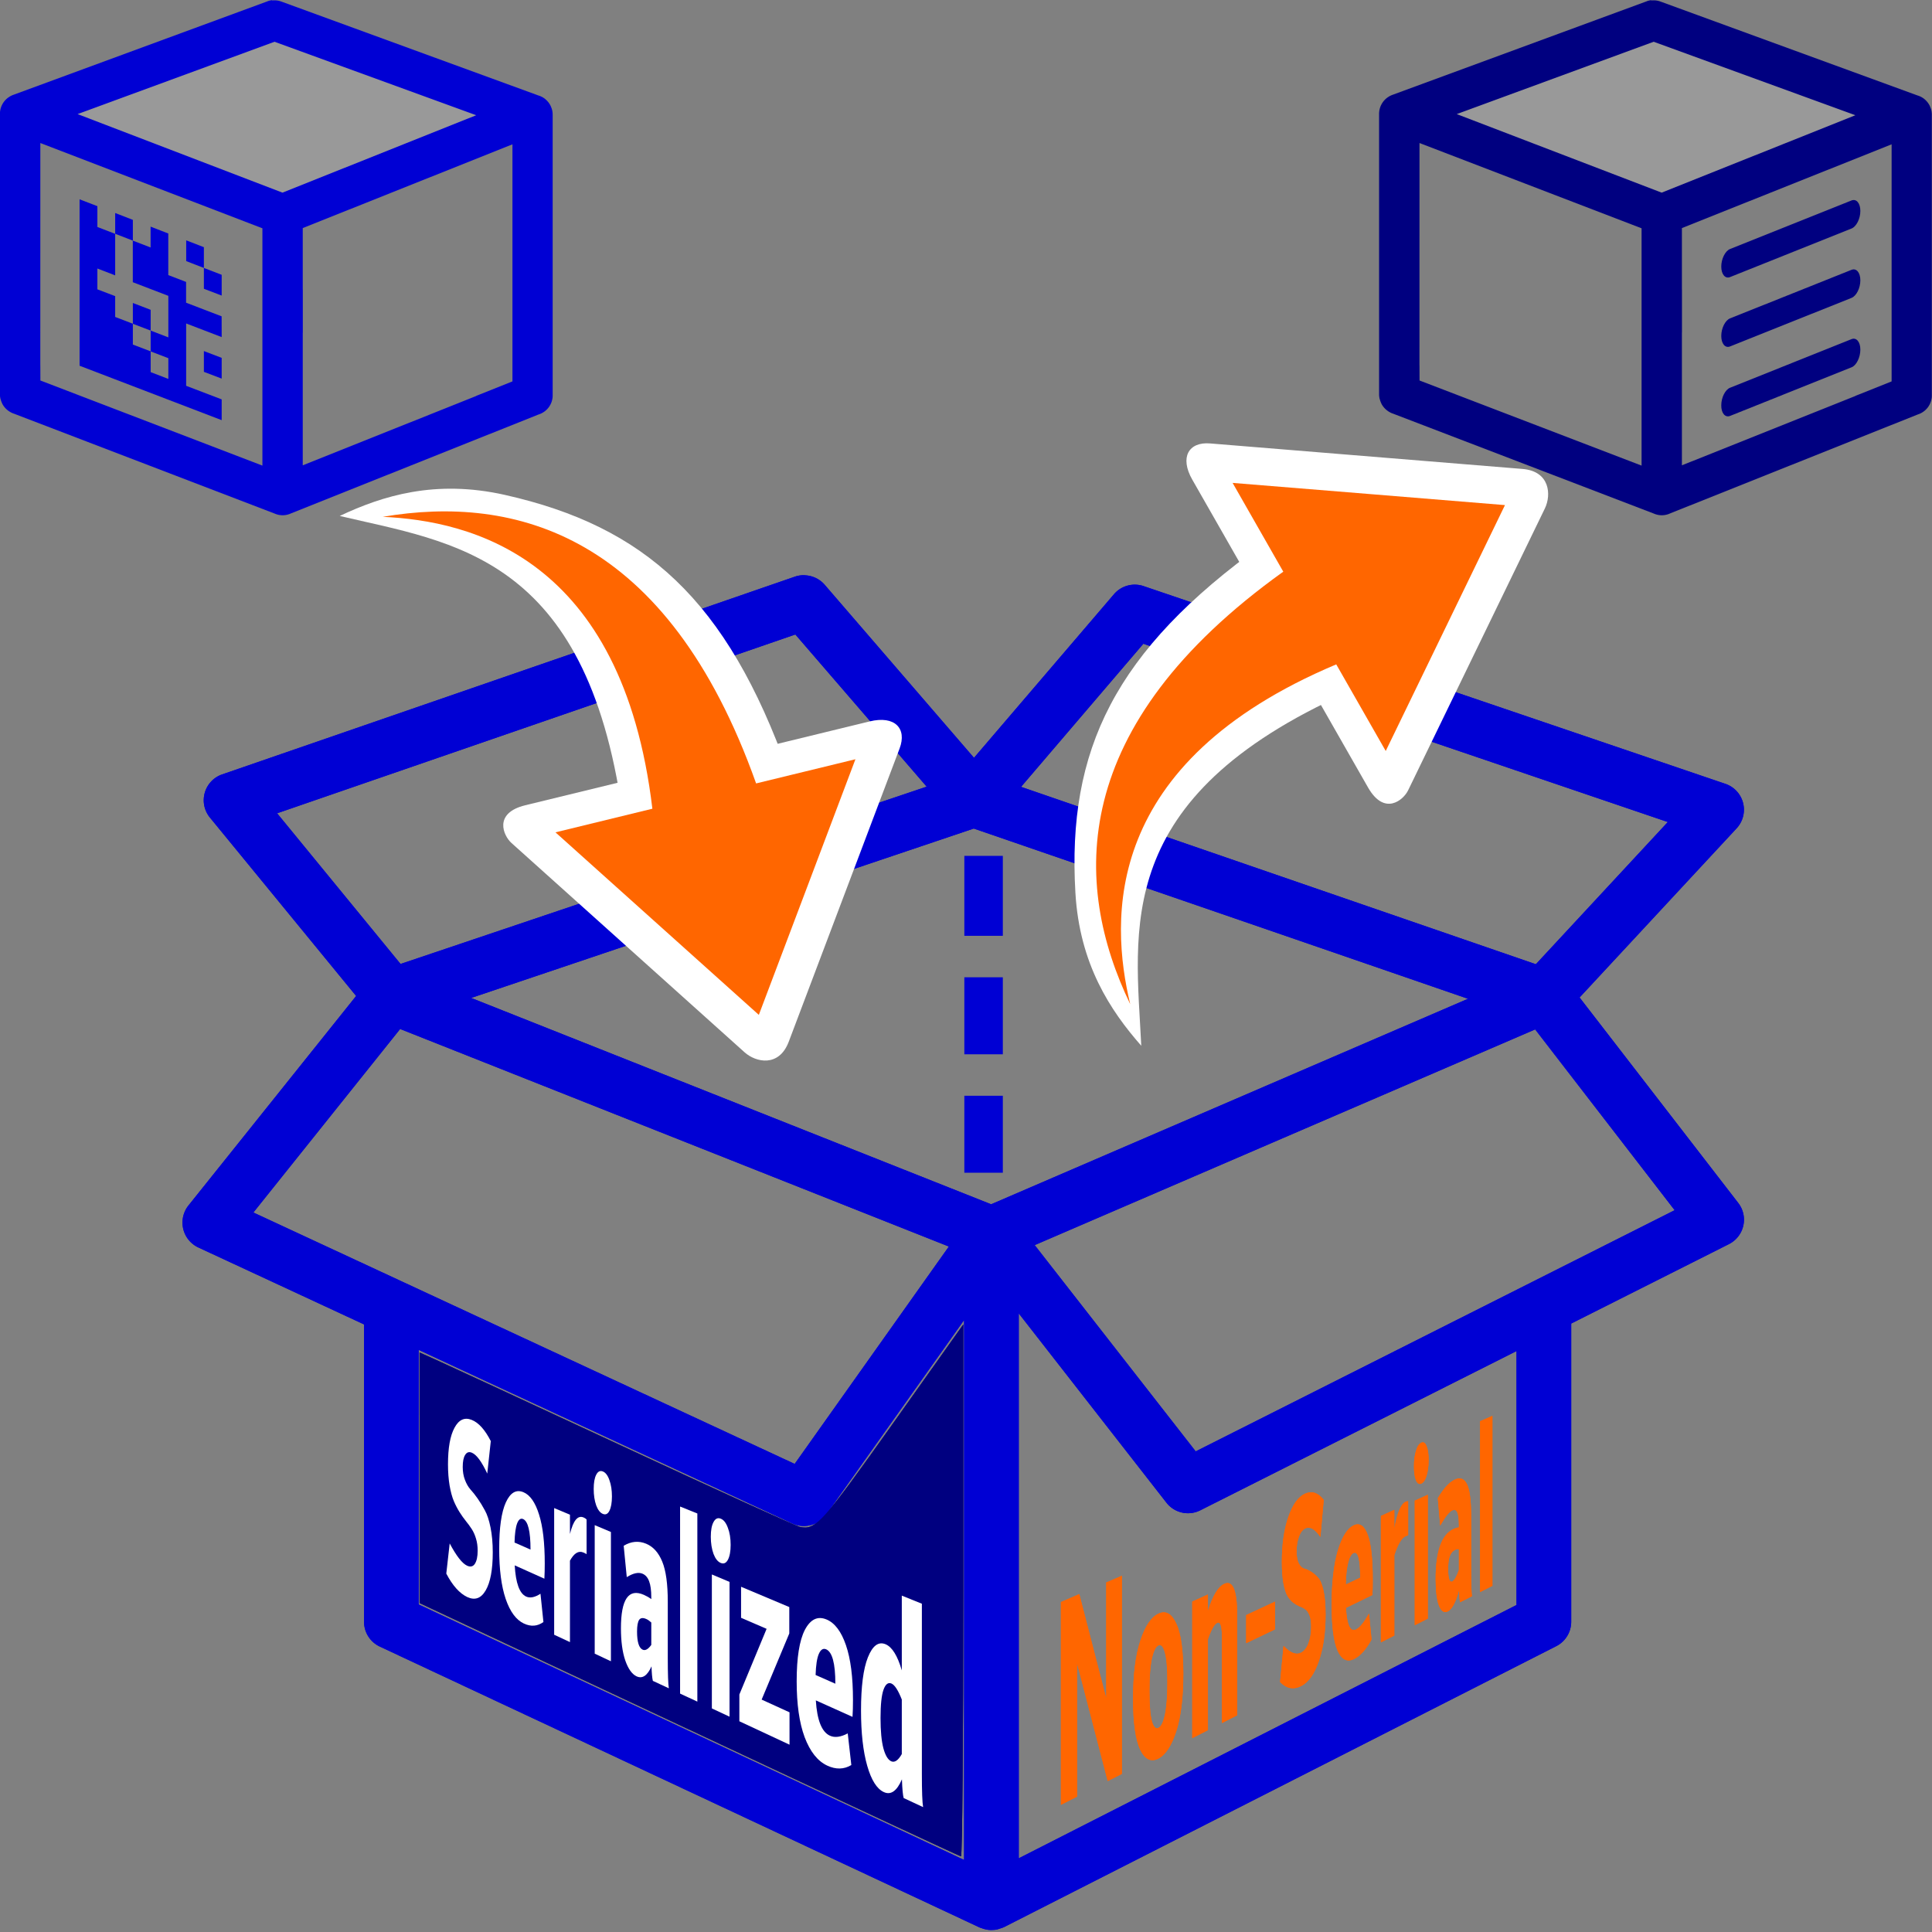<?xml version="1.0" encoding="UTF-8" standalone="no"?>
<svg
   sodipodi:docname="Icon_Aggregation_Operation_2.svg"
   inkscape:version="1.1 (c68e22c387, 2021-05-23)"
   id="svg8"
   version="1.1"
   viewBox="0 0 33.867 33.867"
   height="128"
   width="128"
   xmlns:inkscape="http://www.inkscape.org/namespaces/inkscape"
   xmlns:sodipodi="http://sodipodi.sourceforge.net/DTD/sodipodi-0.dtd"
   xmlns="http://www.w3.org/2000/svg"
   xmlns:svg="http://www.w3.org/2000/svg"
   xmlns:rdf="http://www.w3.org/1999/02/22-rdf-syntax-ns#"
   xmlns:cc="http://creativecommons.org/ns#"
   xmlns:dc="http://purl.org/dc/elements/1.1/">
  <rect x="0" y="0" width="33.867" height="33.867" fill="#808080" stroke="none"/>
  <defs
     id="defs2">
    <linearGradient
       id="linearGradient2783"
       inkscape:swatch="solid">
      <stop
         id="stop2781"
         offset="0"
         style="stop-color:#000000;stop-opacity:1;" />
    </linearGradient>
  </defs>
  <sodipodi:namedview
     inkscape:window-maximized="1"
     inkscape:window-y="492"
     inkscape:window-x="-11"
     inkscape:window-height="987"
     inkscape:window-width="1920"
     inkscape:guide-bbox="true"
     showguides="false"
     showgrid="false"
     inkscape:document-rotation="0"
     inkscape:current-layer="layer1"
     inkscape:document-units="mm"
     inkscape:cy="318.00648"
     inkscape:cx="-387.81278"
     inkscape:zoom="0.70910505"
     inkscape:pageshadow="2"
     inkscape:pageopacity="0.0"
     borderopacity="1.0"
     bordercolor="#666666"
     pagecolor="#ffffff"
     id="base"
     units="px"
     inkscape:pagecheckerboard="false">
    <sodipodi:guide
       position="0,33.867"
       orientation="0,128"
       id="guide874" />
    <sodipodi:guide
       position="33.867,33.867"
       orientation="128,0"
       id="guide876" />
    <sodipodi:guide
       position="33.867,0"
       orientation="0,-128"
       id="guide878" />
    <sodipodi:guide
       position="0,0"
       orientation="-128,0"
       id="guide880" />
    <sodipodi:guide
       position="5.649,28.223"
       orientation="0,-1"
       id="guide1105" />
    <sodipodi:guide
       position="5.649,28.223"
       orientation="1,0"
       id="guide1107" />
    <sodipodi:guide
       position="5.649,5.649"
       orientation="0,-1"
       id="guide1109" />
    <sodipodi:guide
       position="28.223,5.649"
       orientation="1,0"
       id="guide1111" />
    <sodipodi:guide
       id="guide1180"
       orientation="1,0"
       position="-17.025,-9.444" />
    <sodipodi:guide
       id="guide1182"
       orientation="1,0"
       position="-25.257,-9.912" />
    <sodipodi:guide
       id="guide1184"
       orientation="1,0"
       position="-9.448,-9.819" />
    <sodipodi:guide
       id="guide1186"
       orientation="1,0"
       position="-17.264,0.959" />
    <sodipodi:guide
       id="guide1188"
       orientation="1,0"
       position="-17.264,0.959" />
    <sodipodi:guide
       id="guide1190"
       orientation="1,0"
       position="-15.061,3.091" />
    <sodipodi:guide
       id="guide1192"
       orientation="1,0"
       position="-7.078,-3.44" />
    <sodipodi:guide
       id="guide1194"
       orientation="1,0"
       position="-27.455,0.939" />
    <sodipodi:guide
       id="guide1196"
       orientation="1,0"
       position="-19.598,3.465" />
    <sodipodi:guide
       id="guide1198"
       orientation="1,0"
       position="-27.674,-4.584" />
    <sodipodi:guide
       id="guide1200"
       orientation="0,-1"
       position="-7.203,-0.728" />
    <sodipodi:guide
       id="guide1202"
       orientation="0.421,0.907"
       position="-21.702,-7.48" />
    <sodipodi:guide
       id="guide1204"
       orientation="-0.424,-0.906"
       position="-17.025,-14.005" />
    <sodipodi:guide
       id="guide1206"
       orientation="0.453,-0.891"
       position="-9.448,-10.15" />
    <sodipodi:guide
       id="guide1208"
       orientation="0,-1"
       position="-25.257,-10.15" />
    <sodipodi:guide
       id="guide1225"
       orientation="-0.326,-0.945"
       position="-9.448,-1.563" />
    <sodipodi:guide
       id="guide1227"
       orientation="0,-1"
       position="-9.448,-1.563" />
    <sodipodi:guide
       id="guide1229"
       orientation="-0.319,0.948"
       position="-25.257,-1.563" />
    <sodipodi:guide
       id="guide1231"
       orientation="-0.396,0.918"
       position="-17.025,-4.829" />
    <sodipodi:guide
       id="guide1233"
       orientation="-0.369,-0.93"
       position="-17.025,-4.829" />
    <sodipodi:guide
       id="guide1237"
       orientation="-0.45,0.893"
       position="-14.329,-8.285" />
    <sodipodi:guide
       id="guide1239"
       orientation="1,0"
       position="-14.329,-8.285" />
    <sodipodi:guide
       id="guide1241"
       orientation="-0.781,0.625"
       position="-27.674,-4.584" />
    <sodipodi:guide
       id="guide1245"
       orientation="-0.788,-0.615"
       position="-14.329,-8.285" />
    <sodipodi:guide
       id="guide1247"
       orientation="-0.792,-0.611"
       position="-7.078,-4.633" />
    <sodipodi:guide
       id="guide1249"
       orientation="-0.322,-0.947"
       position="-7.078,0.992" />
    <sodipodi:guide
       id="guide1253"
       orientation="0.76,-0.65"
       position="-15.061,3.704" />
    <sodipodi:guide
       id="guide1255"
       orientation="0.757,0.653"
       position="-19.598,3.833" />
    <sodipodi:guide
       id="guide1257"
       orientation="0.326,-0.945"
       position="-19.598,3.833" />
    <sodipodi:guide
       id="guide1259"
       orientation="0.774,0.634"
       position="-27.455,1.12" />
    <sodipodi:guide
       id="guide2180"
       orientation="0,-1"
       position="16.09,24.699" />
    <sodipodi:guide
       position="47.602,3.444"
       orientation="1,0"
       id="guide343" />
    <sodipodi:guide
       position="51.883,2.307"
       orientation="1,0"
       id="guide1623" />
    <sodipodi:guide
       position="58.429,5.645"
       orientation="1,0"
       id="guide1625" />
    <sodipodi:guide
       position="58.403,8.955"
       orientation="0,-1"
       id="guide1627" />
    <sodipodi:guide
       position="51.883,2.307"
       orientation="0,-1"
       id="guide1629" />
    <sodipodi:guide
       position="51.876,5.926"
       orientation="0,-1"
       id="guide1631" />
    <sodipodi:guide
       position="46.684,-26.414"
       orientation="1,0"
       id="guide10916" />
    <sodipodi:guide
       position="55.596,-34.76"
       orientation="1,0"
       id="guide10918" />
    <sodipodi:guide
       position="46.684,-26.414"
       orientation="0.398,0.917"
       id="guide10920" />
    <sodipodi:guide
       position="55.596,-34.76"
       orientation="-0.426,-0.905"
       id="guide11098" />
    <sodipodi:guide
       position="111.472,80.086"
       orientation="-0.454,0.891"
       id="guide13908" />
    <sodipodi:guide
       position="101.22,79.821"
       orientation="1,0"
       id="guide14783" />
    <sodipodi:guide
       position="101.22,74.859"
       orientation="-0.422,-0.906"
       id="guide14785" />
    <sodipodi:guide
       position="130.744,113.742"
       orientation="0,-1"
       id="guide18377" />
    <sodipodi:guide
       position="133.846,115.083"
       orientation="0,-1"
       id="guide18379" />
    <sodipodi:guide
       position="133.846,112.249"
       orientation="0,-1"
       id="guide18381" />
    <sodipodi:guide
       position="130.324,112.133"
       orientation="1,0"
       id="guide18383" />
    <sodipodi:guide
       position="133.846,115.083"
       orientation="1,0"
       id="guide18385" />
    <sodipodi:guide
       position="137.358,113.588"
       orientation="1,0"
       id="guide18387" />
    <sodipodi:guide
       position="137.358,109.953"
       orientation="-0.425,0.905"
       id="guide18389" />
    <sodipodi:guide
       position="133.846,108.305"
       orientation="0.458,0.889"
       id="guide18770" />
    <sodipodi:guide
       position="133.846,112.249"
       orientation="-0.391,0.92"
       id="guide18888" />
    <sodipodi:guide
       position="133.846,112.249"
       orientation="-0.39,-0.921"
       id="guide19035" />
    <sodipodi:guide
       position="133.847,115.404"
       orientation="0,-1"
       id="guide19066" />
    <sodipodi:guide
       position="133.846,115.247"
       orientation="0.393,-0.92"
       id="guide19068" />
    <sodipodi:guide
       position="133.846,115.247"
       orientation="0.394,0.919"
       id="guide19215" />
    <sodipodi:guide
       position="133.11,110.265"
       orientation="1,0"
       id="guide19744" />
    <sodipodi:guide
       position="131.909,110.959"
       orientation="1,0"
       id="guide19746" />
    <sodipodi:guide
       position="132.672,111.46"
       orientation="-0.39,-0.921"
       id="guide19748" />
    <sodipodi:guide
       position="132.74,111.247"
       orientation="0.421,0.907"
       id="guide20847" />
    <sodipodi:guide
       position="132.163,111.371"
       orientation="1,0"
       id="guide21110" />
    <sodipodi:guide
       position="8.665,26.326"
       orientation="0,-1"
       id="guide23595" />
    <sodipodi:guide
       position="-19.598,101.873"
       orientation="0,-1"
       id="guide47249" />
    <sodipodi:guide
       position="-23.939,91.525"
       orientation="0,-1"
       id="guide47251" />
  </sodipodi:namedview>
  <g
     transform="translate(-17.176, -15.39)"
     id="layer1"
     inkscape:groupmode="layer"
     inkscape:label="Layer 1">
    <g
       id="path1278" />
    <g
       id="path1280" />
    <g
       id="path1282" />
    <g
       id="path1284" />
    <g
       id="g84797"
       transform="translate(-143.403,12.031)">
      <g
         id="g84629"
         transform="matrix(0.805,0,0,0.805,66.284,-40.511)">
        <path
           id="path84581"
           style="color:#000000;font-style:normal;font-variant:normal;font-weight:normal;font-stretch:normal;font-size:medium;line-height:normal;font-family:sans-serif;font-variant-ligatures:normal;font-variant-position:normal;font-variant-caps:normal;font-variant-numeric:normal;font-variant-alternates:normal;font-variant-east-asian:normal;font-feature-settings:normal;font-variation-settings:normal;text-indent:0;text-align:start;text-decoration:none;text-decoration-line:none;text-decoration-style:solid;text-decoration-color:#000000;letter-spacing:normal;word-spacing:normal;text-transform:none;writing-mode:lr-tb;direction:ltr;text-orientation:mixed;dominant-baseline:auto;baseline-shift:baseline;text-anchor:start;white-space:normal;shape-padding:0;shape-margin:0;inline-size:0;clip-rule:nonzero;display:inline;overflow:visible;visibility:visible;isolation:auto;mix-blend-mode:normal;color-interpolation:sRGB;color-interpolation-filters:linearRGB;solid-color:#000000;solid-opacity:1;vector-effect:none;fill:#0000d4;fill-opacity:1;fill-rule:nonzero;stroke:none;stroke-width:1.191;stroke-linecap:butt;stroke-linejoin:round;stroke-miterlimit:4;stroke-dasharray:none;stroke-dashoffset:0;stroke-opacity:1;color-rendering:auto;image-rendering:auto;shape-rendering:auto;text-rendering:auto;enable-background:accumulate;stop-color:#000000"
           d="m 134.664,67.023 a 0.595,0.595 0 0 0 -0.217,0.031 l -12.472,4.306 a 0.595,0.595 0 0 0 -0.267,0.94 l 3.184,3.885 -3.652,4.563 a 0.598,0.598 0 0 0 0.217,0.914 l 3.607,1.675 v 6.476 a 0.595,0.595 0 0 0 0.343,0.539 l 13.066,6.119 a 0.595,0.595 0 0 0 0.032,0.01 c 0.032,0.013 0.064,0.023 0.098,0.03 a 0.595,0.595 0 0 0 0.055,0.01 c 0.037,0.004 0.075,0.004 0.114,0.001 a 0.595,0.595 0 0 0 0.048,-0.004 c 0.034,-0.005 0.067,-0.017 0.1,-0.028 a 0.595,0.595 0 0 0 0.063,-0.022 c 0.004,-0.002 0.009,-0.003 0.013,-0.005 l 12.029,-6.12 c 0.2,-0.101 0.325,-0.306 0.326,-0.53 v -6.495 l 3.435,-1.73 a 0.595,0.595 0 0 0 0.202,-0.896 l -3.455,-4.474 3.421,-3.685 a 0.595,0.595 0 0 0 -0.245,-0.967 l -12.67,-4.306 a 0.595,0.595 0 0 0 -0.161,-0.031 0.595,0.595 0 0 0 -0.484,0.208 l -3.048,3.562 -3.252,-3.769 a 0.595,0.595 0 0 0 -0.428,-0.205 z m -0.208,1.29 2.86,3.314 -11.457,3.861 -2.688,-3.281 z m 7.578,0.202 11.421,3.882 -2.874,3.097 -11.21,-3.863 z m -3.693,4.024 6.988,2.406 3.775,1.301 -10.384,4.475 -11.324,-4.493 z m -12.491,4.365 11.949,4.737 -3.358,4.734 -11.787,-5.475 z m 24.716,0.009 3.038,3.937 -10.43,5.252 -3.506,-4.492 z m -11.245,6.184 3.215,4.121 a 0.595,0.595 0 0 0 0.738,0.167 l 6.886,-3.468 v 5.53 l -10.839,5.516 z M 138.13,83.243 v 11.755 l -11.876,-5.562 v -5.544 l 8.137,3.78 a 0.598,0.598 0 0 0 0.738,-0.198 z" />
        <path
           style="fill:#000080;stroke-width:0.181;stroke-linecap:square;stroke-dashoffset:3.118;paint-order:markers stroke fill"
           d="m 132.144,92.16 -5.87,-2.755 -5.3e-4,-2.728 -5.3e-4,-2.728 0.347,0.155 c 0.191,0.085 2.019,0.932 4.063,1.882 2.044,0.95 3.785,1.742 3.87,1.761 0.346,0.077 0.49,-0.084 2.041,-2.269 l 1.519,-2.14 v 5.795 c 0,3.187 -0.022,5.792 -0.05,5.788 -0.027,-0.004 -2.691,-1.246 -5.919,-2.762 z"
           id="path84583" />
        <g
           aria-label="Serialized"
           id="g84605"
           style="font-weight:bold;font-size:10px;line-height:1.25;font-family:'Sero Pro';-inkscape-font-specification:'Sero Pro Bold';fill:#ffffff;stroke-width:0.265"
           transform="translate(-78.567,-23.004)">
          <path
             d="m 205.422,111.767 0.074,-0.657 c 0.146,0.274 0.272,0.436 0.379,0.485 0.072,0.033 0.128,0.02 0.168,-0.039 0.041,-0.062 0.062,-0.158 0.062,-0.287 0,-0.098 -0.012,-0.186 -0.036,-0.263 -0.024,-0.081 -0.055,-0.151 -0.094,-0.21 -0.037,-0.058 -0.079,-0.115 -0.125,-0.171 -0.047,-0.058 -0.093,-0.124 -0.139,-0.196 -0.046,-0.073 -0.088,-0.154 -0.126,-0.243 -0.037,-0.089 -0.067,-0.201 -0.091,-0.336 -0.023,-0.138 -0.035,-0.292 -0.035,-0.462 0,-0.357 0.047,-0.622 0.141,-0.795 0.095,-0.178 0.22,-0.235 0.375,-0.173 0.151,0.06 0.289,0.214 0.416,0.462 l -0.077,0.708 c -0.121,-0.261 -0.233,-0.413 -0.337,-0.456 -0.061,-0.025 -0.109,-0.009 -0.145,0.05 -0.035,0.055 -0.052,0.142 -0.052,0.261 0,0.104 0.016,0.198 0.048,0.281 0.032,0.084 0.071,0.153 0.119,0.208 0.049,0.053 0.102,0.119 0.158,0.199 0.056,0.08 0.108,0.166 0.157,0.257 0.05,0.089 0.091,0.212 0.123,0.371 0.032,0.158 0.049,0.34 0.049,0.544 0,0.377 -0.052,0.653 -0.154,0.828 -0.101,0.174 -0.234,0.222 -0.401,0.145 -0.167,-0.079 -0.32,-0.249 -0.457,-0.511 z"
             id="path84585" />
          <path
             d="m 207.094,110.579 c -0.053,-0.022 -0.096,0.009 -0.129,0.094 -0.033,0.086 -0.052,0.225 -0.057,0.418 l 0.348,0.153 c 0,-0.397 -0.054,-0.618 -0.162,-0.665 z m 0.464,1.299 -0.646,-0.29 c 0.022,0.387 0.104,0.613 0.248,0.679 0.085,0.039 0.189,0.019 0.313,-0.061 l 0.064,0.616 c -0.131,0.094 -0.272,0.104 -0.425,0.033 -0.169,-0.079 -0.302,-0.259 -0.397,-0.537 -0.094,-0.277 -0.141,-0.639 -0.141,-1.088 0,-0.463 0.048,-0.8 0.145,-1.014 0.098,-0.213 0.226,-0.287 0.383,-0.221 0.144,0.06 0.258,0.222 0.34,0.487 0.083,0.261 0.124,0.616 0.124,1.066 0,0.125 -0.003,0.235 -0.008,0.33 z"
             id="path84587" />
          <path
             d="m 208.477,110.588 v 0.756 c -0.013,-0.01 -0.036,-0.022 -0.069,-0.036 -0.106,-0.045 -0.203,0.014 -0.293,0.178 v 1.773 l -0.344,-0.16 v -2.759 l 0.344,0.145 v 0.419 c 0.071,-0.293 0.17,-0.413 0.297,-0.359 0.026,0.011 0.048,0.025 0.065,0.043 z"
             id="path84589" />
          <path
             d="m 208.974,109.732 c 0.037,0.1 0.055,0.218 0.055,0.354 0,0.136 -0.018,0.241 -0.055,0.314 -0.035,0.07 -0.083,0.092 -0.143,0.067 -0.06,-0.025 -0.108,-0.087 -0.145,-0.186 -0.036,-0.103 -0.054,-0.222 -0.054,-0.357 0,-0.136 0.018,-0.238 0.054,-0.308 0.037,-0.073 0.085,-0.097 0.145,-0.073 0.06,0.024 0.108,0.087 0.143,0.189 z m -0.32,3.779 v -2.799 l 0.353,0.149 v 2.815 z"
             id="path84591" />
          <path
             d="m 209.696,111.77 c -0.089,-0.038 -0.204,-0.013 -0.344,0.074 l -0.067,-0.683 c 0.164,-0.098 0.327,-0.112 0.49,-0.044 0.153,0.064 0.269,0.193 0.349,0.388 0.081,0.196 0.121,0.487 0.121,0.874 v 1.222 c 0,0.353 0.008,0.575 0.023,0.664 l -0.348,-0.162 c -0.015,-0.063 -0.025,-0.169 -0.029,-0.316 -0.091,0.204 -0.2,0.276 -0.326,0.217 -0.1,-0.047 -0.183,-0.164 -0.247,-0.349 -0.062,-0.184 -0.093,-0.416 -0.093,-0.697 0,-0.632 0.166,-0.875 0.5,-0.728 0.057,0.025 0.111,0.056 0.161,0.093 v -0.034 c 0,-0.157 -0.016,-0.275 -0.048,-0.356 -0.03,-0.081 -0.077,-0.135 -0.142,-0.163 z m 0.002,1.654 c 0.057,0.026 0.12,-0.009 0.188,-0.104 v -0.488 c -0.038,-0.035 -0.073,-0.06 -0.107,-0.075 -0.074,-0.033 -0.126,-0.027 -0.158,0.018 -0.03,0.046 -0.045,0.131 -0.045,0.253 0,0.227 0.041,0.359 0.122,0.396 z"
             id="path84593" />
          <path
             d="m 210.513,114.38 v -4.073 l 0.376,0.151 v 4.097 z"
             id="path84595" />
          <path
             d="m 211.554,110.771 c 0.04,0.104 0.06,0.228 0.06,0.37 0,0.142 -0.02,0.25 -0.06,0.326 -0.039,0.072 -0.09,0.095 -0.156,0.068 -0.065,-0.027 -0.117,-0.093 -0.157,-0.197 -0.039,-0.108 -0.059,-0.233 -0.059,-0.374 0,-0.141 0.02,-0.247 0.059,-0.319 0.04,-0.075 0.092,-0.1 0.157,-0.074 0.066,0.026 0.117,0.093 0.156,0.2 z m -0.349,3.932 v -2.917 l 0.385,0.162 v 2.935 z"
             id="path84597" />
          <path
             d="M 211.804,114.983 V 114.4 l 0.593,-1.43 -0.556,-0.24 v -0.676 l 1.05,0.442 v 0.575 l -0.602,1.44 0.607,0.277 v 0.705 z"
             id="path84599" />
          <path
             d="m 213.694,113.416 c -0.065,-0.028 -0.118,0.005 -0.159,0.098 -0.041,0.093 -0.064,0.247 -0.071,0.461 l 0.43,0.19 c 0,-0.442 -0.067,-0.691 -0.2,-0.749 z m 0.574,1.471 -0.799,-0.359 c 0.027,0.431 0.129,0.688 0.307,0.769 0.105,0.048 0.234,0.031 0.388,-0.05 l 0.078,0.689 c -0.162,0.097 -0.337,0.1 -0.525,0.012 -0.21,-0.098 -0.373,-0.305 -0.492,-0.62 -0.116,-0.313 -0.173,-0.718 -0.173,-1.216 0,-0.514 0.059,-0.887 0.178,-1.119 0.122,-0.232 0.28,-0.308 0.474,-0.226 0.178,0.075 0.319,0.261 0.421,0.559 0.102,0.296 0.153,0.694 0.153,1.193 0,0.14 -0.003,0.263 -0.01,0.368 z"
             id="path84601" />
          <path
             d="m 215.382,116.655 c -0.018,-0.062 -0.031,-0.198 -0.038,-0.408 -0.111,0.257 -0.243,0.349 -0.396,0.277 -0.151,-0.07 -0.271,-0.261 -0.36,-0.572 -0.09,-0.314 -0.135,-0.716 -0.135,-1.205 0,-0.521 0.05,-0.906 0.15,-1.157 0.102,-0.254 0.23,-0.349 0.385,-0.284 0.142,0.06 0.26,0.249 0.353,0.569 v -1.628 l 0.437,0.176 v 3.705 c 0,0.384 0.009,0.626 0.027,0.724 z m -0.272,-0.801 c 0.075,0.034 0.152,-0.018 0.231,-0.157 v -1.188 c -0.079,-0.201 -0.154,-0.317 -0.225,-0.348 -0.073,-0.031 -0.131,0.015 -0.174,0.137 -0.042,0.119 -0.064,0.324 -0.064,0.614 0,0.283 0.021,0.502 0.062,0.658 0.042,0.156 0.099,0.251 0.17,0.284 z"
             id="path84603" />
        </g>
        <g
           aria-label="Non-Serial"
           id="g84627"
           style="font-weight:bold;font-size:10px;line-height:1.25;font-family:'Sero Pro';-inkscape-font-specification:'Sero Pro Bold';fill:#ff6600;stroke-width:0.265"
           transform="translate(-58.35,-0.201)">
          <path
             d="m 198.589,93.999 v -4.415 l 0.4,-0.173 0.587,2.273 v -2.526 l 0.34,-0.146 v 4.314 l -0.308,0.156 -0.668,-2.569 v 2.908 z"
             id="path84607" />
          <path
             d="m 201.254,91.142 c 0,0.515 -0.05,0.932 -0.152,1.253 -0.103,0.318 -0.234,0.518 -0.394,0.599 -0.159,0.081 -0.291,0.015 -0.394,-0.198 -0.102,-0.219 -0.154,-0.587 -0.154,-1.104 0,-0.525 0.053,-0.947 0.158,-1.266 0.105,-0.321 0.238,-0.518 0.399,-0.591 0.159,-0.072 0.287,0.003 0.387,0.224 0.1,0.215 0.15,0.576 0.15,1.083 z m -0.402,0.9 c 0.037,-0.163 0.055,-0.4 0.055,-0.71 0,-0.31 -0.018,-0.527 -0.055,-0.651 -0.034,-0.129 -0.081,-0.18 -0.139,-0.153 -0.059,0.027 -0.106,0.122 -0.143,0.285 -0.035,0.159 -0.053,0.394 -0.053,0.707 0,0.312 0.018,0.533 0.053,0.662 0.037,0.124 0.084,0.171 0.143,0.142 0.058,-0.029 0.105,-0.123 0.139,-0.282 z"
             id="path84609" />
          <path
             d="M 201.449,92.547 V 89.574 l 0.341,-0.155 v 0.359 c 0.104,-0.333 0.223,-0.53 0.358,-0.591 0.186,-0.084 0.279,0.145 0.279,0.687 v 2.176 l -0.333,0.169 v -1.901 c 0,-0.219 -0.034,-0.313 -0.101,-0.282 -0.062,0.029 -0.13,0.148 -0.203,0.356 v 1.982 z"
             id="path84611" />
          <path
             d="m 202.623,90.479 v -0.611 l 0.628,-0.294 v 0.604 z"
             id="path84613" />
          <path
             d="m 203.362,91.323 0.075,-0.785 c 0.146,0.153 0.272,0.203 0.378,0.15 0.07,-0.035 0.124,-0.102 0.163,-0.203 0.04,-0.105 0.06,-0.226 0.06,-0.363 0,-0.104 -0.011,-0.185 -0.035,-0.244 -0.023,-0.063 -0.053,-0.108 -0.091,-0.134 -0.036,-0.027 -0.077,-0.049 -0.123,-0.064 -0.045,-0.019 -0.091,-0.046 -0.137,-0.08 -0.046,-0.034 -0.088,-0.082 -0.126,-0.142 -0.037,-0.061 -0.067,-0.154 -0.091,-0.278 -0.023,-0.128 -0.035,-0.283 -0.035,-0.467 0,-0.386 0.047,-0.715 0.142,-0.985 0.095,-0.273 0.218,-0.442 0.37,-0.507 0.146,-0.063 0.279,-0.017 0.4,0.138 l -0.073,0.807 c -0.116,-0.17 -0.224,-0.233 -0.325,-0.188 -0.06,0.027 -0.107,0.087 -0.142,0.181 -0.034,0.09 -0.051,0.198 -0.051,0.325 0,0.112 0.016,0.198 0.047,0.258 0.031,0.06 0.07,0.098 0.117,0.114 0.048,0.011 0.099,0.034 0.153,0.068 0.054,0.034 0.105,0.077 0.151,0.13 0.047,0.048 0.086,0.14 0.117,0.277 0.031,0.137 0.046,0.311 0.046,0.525 0,0.394 -0.049,0.731 -0.146,1.012 -0.096,0.281 -0.225,0.464 -0.387,0.546 -0.166,0.084 -0.318,0.055 -0.457,-0.088 z"
             id="path84615" />
          <path
             d="m 204.96,88.516 c -0.047,0.022 -0.086,0.091 -0.116,0.207 -0.03,0.116 -0.047,0.276 -0.052,0.479 l 0.314,-0.149 c 0,-0.403 -0.049,-0.582 -0.146,-0.537 z m 0.412,0.914 -0.576,0.28 c 0.02,0.377 0.095,0.533 0.224,0.469 0.076,-0.038 0.169,-0.152 0.278,-0.344 l 0.055,0.563 c -0.114,0.213 -0.239,0.355 -0.376,0.424 -0.153,0.078 -0.274,0.019 -0.363,-0.178 -0.087,-0.198 -0.13,-0.531 -0.13,-0.998 0,-0.481 0.045,-0.875 0.134,-1.18 0.091,-0.305 0.208,-0.489 0.35,-0.554 0.129,-0.059 0.23,0.012 0.303,0.21 0.072,0.194 0.108,0.517 0.108,0.968 0,0.126 -0.002,0.239 -0.007,0.339 z"
             id="path84617" />
          <path
             d="m 206.15,87.393 v 0.736 c -0.01,0.002 -0.029,0.009 -0.057,0.021 -0.087,0.041 -0.168,0.179 -0.244,0.414 v 1.749 l -0.292,0.148 v -2.752 l 0.292,-0.133 v 0.413 c 0.06,-0.346 0.143,-0.542 0.248,-0.59 0.021,-0.01 0.039,-0.012 0.053,-0.008 z"
             id="path84619" />
          <path
             d="m 206.552,86.191 c 0.029,0.068 0.044,0.168 0.044,0.298 0,0.13 -0.015,0.244 -0.044,0.342 -0.028,0.094 -0.066,0.151 -0.115,0.173 -0.048,0.022 -0.087,-0.002 -0.116,-0.07 -0.03,-0.072 -0.044,-0.173 -0.044,-0.305 0,-0.131 0.014,-0.244 0.044,-0.338 0.029,-0.098 0.068,-0.157 0.116,-0.178 0.049,-0.021 0.087,0.005 0.115,0.078 z m -0.258,3.897 V 87.376 l 0.284,-0.129 v 2.697 z"
             id="path84621" />
          <path
             d="m 207.112,87.586 c -0.067,0.031 -0.155,0.142 -0.264,0.333 l -0.052,-0.597 c 0.127,-0.216 0.253,-0.351 0.376,-0.407 0.115,-0.052 0.202,-0.017 0.261,0.106 0.059,0.121 0.089,0.36 0.089,0.717 v 1.126 c 0,0.325 0.006,0.523 0.017,0.593 l -0.258,0.131 c -0.011,-0.046 -0.018,-0.137 -0.022,-0.27 -0.068,0.264 -0.15,0.421 -0.247,0.47 -0.077,0.039 -0.14,-0.002 -0.19,-0.124 -0.048,-0.123 -0.073,-0.318 -0.073,-0.585 0,-0.601 0.129,-0.962 0.385,-1.084 0.044,-0.021 0.084,-0.033 0.122,-0.037 v -0.031 c 0,-0.146 -0.012,-0.245 -0.036,-0.296 -0.023,-0.052 -0.059,-0.067 -0.108,-0.044 z m 0.002,1.548 c 0.043,-0.022 0.091,-0.104 0.142,-0.248 v -0.454 c -0.029,-0.004 -0.055,6e-4 -0.08,0.013 -0.056,0.027 -0.096,0.074 -0.121,0.142 -0.022,0.067 -0.034,0.158 -0.034,0.274 0,0.213 0.031,0.304 0.093,0.274 z"
             id="path84623" />
          <path
             d="m 207.717,89.366 v -3.72 l 0.268,-0.116 v 3.7 z"
             id="path84625" />
        </g>
      </g>
      <g
         id="g84679"
         transform="matrix(0.805,0,0,0.805,66.284,-40.511)">
        <path
           id="path84631"
           style="color:#000000;font-style:normal;font-variant:normal;font-weight:normal;font-stretch:normal;font-size:medium;line-height:normal;font-family:sans-serif;font-variant-ligatures:normal;font-variant-position:normal;font-variant-caps:normal;font-variant-numeric:normal;font-variant-alternates:normal;font-variant-east-asian:normal;font-feature-settings:normal;font-variation-settings:normal;text-indent:0;text-align:start;text-decoration:none;text-decoration-line:none;text-decoration-style:solid;text-decoration-color:#000000;letter-spacing:normal;word-spacing:normal;text-transform:none;writing-mode:lr-tb;direction:ltr;text-orientation:mixed;dominant-baseline:auto;baseline-shift:baseline;text-anchor:start;white-space:normal;shape-padding:0;shape-margin:0;inline-size:0;clip-rule:nonzero;display:inline;overflow:visible;visibility:visible;isolation:auto;mix-blend-mode:normal;color-interpolation:sRGB;color-interpolation-filters:linearRGB;solid-color:#000000;solid-opacity:1;vector-effect:none;fill:#0000d4;fill-opacity:1;fill-rule:nonzero;stroke:none;stroke-width:1.191;stroke-linecap:butt;stroke-linejoin:round;stroke-miterlimit:4;stroke-dasharray:none;stroke-dashoffset:0;stroke-opacity:1;color-rendering:auto;image-rendering:auto;shape-rendering:auto;text-rendering:auto;enable-background:accumulate;stop-color:#000000"
           d="m 134.664,67.023 a 0.595,0.595 0 0 0 -0.217,0.031 l -12.472,4.306 a 0.595,0.595 0 0 0 -0.267,0.94 l 3.184,3.885 -3.652,4.563 a 0.598,0.598 0 0 0 0.217,0.914 l 3.607,1.675 v 6.476 a 0.595,0.595 0 0 0 0.343,0.539 l 13.066,6.119 a 0.595,0.595 0 0 0 0.032,0.01 c 0.032,0.013 0.064,0.023 0.098,0.03 a 0.595,0.595 0 0 0 0.055,0.01 c 0.037,0.004 0.075,0.004 0.114,0.001 a 0.595,0.595 0 0 0 0.048,-0.004 c 0.034,-0.005 0.067,-0.017 0.1,-0.028 a 0.595,0.595 0 0 0 0.063,-0.022 c 0.004,-0.002 0.009,-0.003 0.013,-0.005 l 12.029,-6.12 c 0.2,-0.101 0.325,-0.306 0.326,-0.53 v -6.495 l 3.435,-1.73 a 0.595,0.595 0 0 0 0.202,-0.896 l -3.455,-4.474 3.421,-3.685 a 0.595,0.595 0 0 0 -0.245,-0.967 l -12.67,-4.306 a 0.595,0.595 0 0 0 -0.161,-0.031 0.595,0.595 0 0 0 -0.484,0.208 l -3.048,3.562 -3.252,-3.769 a 0.595,0.595 0 0 0 -0.428,-0.205 z m -0.208,1.29 2.86,3.314 -11.457,3.861 -2.688,-3.281 z m 7.578,0.202 11.421,3.882 -2.874,3.097 -11.21,-3.863 z m -3.693,4.024 6.988,2.406 3.775,1.301 -10.384,4.475 -11.324,-4.493 z m -12.491,4.365 11.949,4.737 -3.358,4.734 -11.787,-5.475 z m 24.716,0.009 3.038,3.937 -10.43,5.252 -3.506,-4.492 z m -11.245,6.184 3.215,4.121 a 0.595,0.595 0 0 0 0.738,0.167 l 6.886,-3.468 v 5.53 l -10.839,5.516 z M 138.13,83.243 v 11.755 l -11.876,-5.562 v -5.544 l 8.137,3.78 a 0.598,0.598 0 0 0 0.738,-0.198 z" />
        <path
           style="fill:#000080;stroke-width:0.181;stroke-linecap:square;stroke-dashoffset:3.118;paint-order:markers stroke fill"
           d="m 132.144,92.16 -5.87,-2.755 -5.3e-4,-2.728 -5.3e-4,-2.728 0.347,0.155 c 0.191,0.085 2.019,0.932 4.063,1.882 2.044,0.95 3.785,1.742 3.87,1.761 0.346,0.077 0.49,-0.084 2.041,-2.269 l 1.519,-2.14 v 5.795 c 0,3.187 -0.022,5.792 -0.05,5.788 -0.027,-0.004 -2.691,-1.246 -5.919,-2.762 z"
           id="path84633" />
        <g
           aria-label="Serialized"
           id="g84655"
           style="font-weight:bold;font-size:10px;line-height:1.25;font-family:'Sero Pro';-inkscape-font-specification:'Sero Pro Bold';fill:#ffffff;stroke-width:0.265"
           transform="translate(-78.567,-23.004)">
          <path
             d="m 205.422,111.767 0.074,-0.657 c 0.146,0.274 0.272,0.436 0.379,0.485 0.072,0.033 0.128,0.02 0.168,-0.039 0.041,-0.062 0.062,-0.158 0.062,-0.287 0,-0.098 -0.012,-0.186 -0.036,-0.263 -0.024,-0.081 -0.055,-0.151 -0.094,-0.21 -0.037,-0.058 -0.079,-0.115 -0.125,-0.171 -0.047,-0.058 -0.093,-0.124 -0.139,-0.196 -0.046,-0.073 -0.088,-0.154 -0.126,-0.243 -0.037,-0.089 -0.067,-0.201 -0.091,-0.336 -0.023,-0.138 -0.035,-0.292 -0.035,-0.462 0,-0.357 0.047,-0.622 0.141,-0.795 0.095,-0.178 0.22,-0.235 0.375,-0.173 0.151,0.06 0.289,0.214 0.416,0.462 l -0.077,0.708 c -0.121,-0.261 -0.233,-0.413 -0.337,-0.456 -0.061,-0.025 -0.109,-0.009 -0.145,0.05 -0.035,0.055 -0.052,0.142 -0.052,0.261 0,0.104 0.016,0.198 0.048,0.281 0.032,0.084 0.071,0.153 0.119,0.208 0.049,0.053 0.102,0.119 0.158,0.199 0.056,0.08 0.108,0.166 0.157,0.257 0.05,0.089 0.091,0.212 0.123,0.371 0.032,0.158 0.049,0.34 0.049,0.544 0,0.377 -0.052,0.653 -0.154,0.828 -0.101,0.174 -0.234,0.222 -0.401,0.145 -0.167,-0.079 -0.32,-0.249 -0.457,-0.511 z"
             id="path84635" />
          <path
             d="m 207.094,110.579 c -0.053,-0.022 -0.096,0.009 -0.129,0.094 -0.033,0.086 -0.052,0.225 -0.057,0.418 l 0.348,0.153 c 0,-0.397 -0.054,-0.618 -0.162,-0.665 z m 0.464,1.299 -0.646,-0.29 c 0.022,0.387 0.104,0.613 0.248,0.679 0.085,0.039 0.189,0.019 0.313,-0.061 l 0.064,0.616 c -0.131,0.094 -0.272,0.104 -0.425,0.033 -0.169,-0.079 -0.302,-0.259 -0.397,-0.537 -0.094,-0.277 -0.141,-0.639 -0.141,-1.088 0,-0.463 0.048,-0.8 0.145,-1.014 0.098,-0.213 0.226,-0.287 0.383,-0.221 0.144,0.06 0.258,0.222 0.34,0.487 0.083,0.261 0.124,0.616 0.124,1.066 0,0.125 -0.003,0.235 -0.008,0.33 z"
             id="path84637" />
          <path
             d="m 208.477,110.588 v 0.756 c -0.013,-0.01 -0.036,-0.022 -0.069,-0.036 -0.106,-0.045 -0.203,0.014 -0.293,0.178 v 1.773 l -0.344,-0.16 v -2.759 l 0.344,0.145 v 0.419 c 0.071,-0.293 0.17,-0.413 0.297,-0.359 0.026,0.011 0.048,0.025 0.065,0.043 z"
             id="path84639" />
          <path
             d="m 208.974,109.732 c 0.037,0.1 0.055,0.218 0.055,0.354 0,0.136 -0.018,0.241 -0.055,0.314 -0.035,0.07 -0.083,0.092 -0.143,0.067 -0.06,-0.025 -0.108,-0.087 -0.145,-0.186 -0.036,-0.103 -0.054,-0.222 -0.054,-0.357 0,-0.136 0.018,-0.238 0.054,-0.308 0.037,-0.073 0.085,-0.097 0.145,-0.073 0.06,0.024 0.108,0.087 0.143,0.189 z m -0.32,3.779 v -2.799 l 0.353,0.149 v 2.815 z"
             id="path84641" />
          <path
             d="m 209.696,111.77 c -0.089,-0.038 -0.204,-0.013 -0.344,0.074 l -0.067,-0.683 c 0.164,-0.098 0.327,-0.112 0.49,-0.044 0.153,0.064 0.269,0.193 0.349,0.388 0.081,0.196 0.121,0.487 0.121,0.874 v 1.222 c 0,0.353 0.008,0.575 0.023,0.664 l -0.348,-0.162 c -0.015,-0.063 -0.025,-0.169 -0.029,-0.316 -0.091,0.204 -0.2,0.276 -0.326,0.217 -0.1,-0.047 -0.183,-0.164 -0.247,-0.349 -0.062,-0.184 -0.093,-0.416 -0.093,-0.697 0,-0.632 0.166,-0.875 0.5,-0.728 0.057,0.025 0.111,0.056 0.161,0.093 v -0.034 c 0,-0.157 -0.016,-0.275 -0.048,-0.356 -0.03,-0.081 -0.077,-0.135 -0.142,-0.163 z m 0.002,1.654 c 0.057,0.026 0.12,-0.009 0.188,-0.104 v -0.488 c -0.038,-0.035 -0.073,-0.06 -0.107,-0.075 -0.074,-0.033 -0.126,-0.027 -0.158,0.018 -0.03,0.046 -0.045,0.131 -0.045,0.253 0,0.227 0.041,0.359 0.122,0.396 z"
             id="path84643" />
          <path
             d="m 210.513,114.38 v -4.073 l 0.376,0.151 v 4.097 z"
             id="path84645" />
          <path
             d="m 211.554,110.771 c 0.04,0.104 0.06,0.228 0.06,0.37 0,0.142 -0.02,0.25 -0.06,0.326 -0.039,0.072 -0.09,0.095 -0.156,0.068 -0.065,-0.027 -0.117,-0.093 -0.157,-0.197 -0.039,-0.108 -0.059,-0.233 -0.059,-0.374 0,-0.141 0.02,-0.247 0.059,-0.319 0.04,-0.075 0.092,-0.1 0.157,-0.074 0.066,0.026 0.117,0.093 0.156,0.2 z m -0.349,3.932 v -2.917 l 0.385,0.162 v 2.935 z"
             id="path84647" />
          <path
             d="M 211.804,114.983 V 114.4 l 0.593,-1.43 -0.556,-0.24 v -0.676 l 1.05,0.442 v 0.575 l -0.602,1.44 0.607,0.277 v 0.705 z"
             id="path84649" />
          <path
             d="m 213.694,113.416 c -0.065,-0.028 -0.118,0.005 -0.159,0.098 -0.041,0.093 -0.064,0.247 -0.071,0.461 l 0.43,0.19 c 0,-0.442 -0.067,-0.691 -0.2,-0.749 z m 0.574,1.471 -0.799,-0.359 c 0.027,0.431 0.129,0.688 0.307,0.769 0.105,0.048 0.234,0.031 0.388,-0.05 l 0.078,0.689 c -0.162,0.097 -0.337,0.1 -0.525,0.012 -0.21,-0.098 -0.373,-0.305 -0.492,-0.62 -0.116,-0.313 -0.173,-0.718 -0.173,-1.216 0,-0.514 0.059,-0.887 0.178,-1.119 0.122,-0.232 0.28,-0.308 0.474,-0.226 0.178,0.075 0.319,0.261 0.421,0.559 0.102,0.296 0.153,0.694 0.153,1.193 0,0.14 -0.003,0.263 -0.01,0.368 z"
             id="path84651" />
          <path
             d="m 215.382,116.655 c -0.018,-0.062 -0.031,-0.198 -0.038,-0.408 -0.111,0.257 -0.243,0.349 -0.396,0.277 -0.151,-0.07 -0.271,-0.261 -0.36,-0.572 -0.09,-0.314 -0.135,-0.716 -0.135,-1.205 0,-0.521 0.05,-0.906 0.15,-1.157 0.102,-0.254 0.23,-0.349 0.385,-0.284 0.142,0.06 0.26,0.249 0.353,0.569 v -1.628 l 0.437,0.176 v 3.705 c 0,0.384 0.009,0.626 0.027,0.724 z m -0.272,-0.801 c 0.075,0.034 0.152,-0.018 0.231,-0.157 v -1.188 c -0.079,-0.201 -0.154,-0.317 -0.225,-0.348 -0.073,-0.031 -0.131,0.015 -0.174,0.137 -0.042,0.119 -0.064,0.324 -0.064,0.614 0,0.283 0.021,0.502 0.062,0.658 0.042,0.156 0.099,0.251 0.17,0.284 z"
             id="path84653" />
        </g>
        <g
           aria-label="Non-Serial"
           id="g84677"
           style="font-weight:bold;font-size:10px;line-height:1.25;font-family:'Sero Pro';-inkscape-font-specification:'Sero Pro Bold';fill:#ff6600;stroke-width:0.265"
           transform="translate(-58.35,-0.201)">
          <path
             d="m 198.589,93.999 v -4.415 l 0.4,-0.173 0.587,2.273 v -2.526 l 0.34,-0.146 v 4.314 l -0.308,0.156 -0.668,-2.569 v 2.908 z"
             id="path84657" />
          <path
             d="m 201.254,91.142 c 0,0.515 -0.05,0.932 -0.152,1.253 -0.103,0.318 -0.234,0.518 -0.394,0.599 -0.159,0.081 -0.291,0.015 -0.394,-0.198 -0.102,-0.219 -0.154,-0.587 -0.154,-1.104 0,-0.525 0.053,-0.947 0.158,-1.266 0.105,-0.321 0.238,-0.518 0.399,-0.591 0.159,-0.072 0.287,0.003 0.387,0.224 0.1,0.215 0.15,0.576 0.15,1.083 z m -0.402,0.9 c 0.037,-0.163 0.055,-0.4 0.055,-0.71 0,-0.31 -0.018,-0.527 -0.055,-0.651 -0.034,-0.129 -0.081,-0.18 -0.139,-0.153 -0.059,0.027 -0.106,0.122 -0.143,0.285 -0.035,0.159 -0.053,0.394 -0.053,0.707 0,0.312 0.018,0.533 0.053,0.662 0.037,0.124 0.084,0.171 0.143,0.142 0.058,-0.029 0.105,-0.123 0.139,-0.282 z"
             id="path84659" />
          <path
             d="M 201.449,92.547 V 89.574 l 0.341,-0.155 v 0.359 c 0.104,-0.333 0.223,-0.53 0.358,-0.591 0.186,-0.084 0.279,0.145 0.279,0.687 v 2.176 l -0.333,0.169 v -1.901 c 0,-0.219 -0.034,-0.313 -0.101,-0.282 -0.062,0.029 -0.13,0.148 -0.203,0.356 v 1.982 z"
             id="path84661" />
          <path
             d="m 202.623,90.479 v -0.611 l 0.628,-0.294 v 0.604 z"
             id="path84663" />
          <path
             d="m 203.362,91.323 0.075,-0.785 c 0.146,0.153 0.272,0.203 0.378,0.15 0.07,-0.035 0.124,-0.102 0.163,-0.203 0.04,-0.105 0.06,-0.226 0.06,-0.363 0,-0.104 -0.011,-0.185 -0.035,-0.244 -0.023,-0.063 -0.053,-0.108 -0.091,-0.134 -0.036,-0.027 -0.077,-0.049 -0.123,-0.064 -0.045,-0.019 -0.091,-0.046 -0.137,-0.08 -0.046,-0.034 -0.088,-0.082 -0.126,-0.142 -0.037,-0.061 -0.067,-0.154 -0.091,-0.278 -0.023,-0.128 -0.035,-0.283 -0.035,-0.467 0,-0.386 0.047,-0.715 0.142,-0.985 0.095,-0.273 0.218,-0.442 0.37,-0.507 0.146,-0.063 0.279,-0.017 0.4,0.138 l -0.073,0.807 c -0.116,-0.17 -0.224,-0.233 -0.325,-0.188 -0.06,0.027 -0.107,0.087 -0.142,0.181 -0.034,0.09 -0.051,0.198 -0.051,0.325 0,0.112 0.016,0.198 0.047,0.258 0.031,0.06 0.07,0.098 0.117,0.114 0.048,0.011 0.099,0.034 0.153,0.068 0.054,0.034 0.105,0.077 0.151,0.13 0.047,0.048 0.086,0.14 0.117,0.277 0.031,0.137 0.046,0.311 0.046,0.525 0,0.394 -0.049,0.731 -0.146,1.012 -0.096,0.281 -0.225,0.464 -0.387,0.546 -0.166,0.084 -0.318,0.055 -0.457,-0.088 z"
             id="path84665" />
          <path
             d="m 204.96,88.516 c -0.047,0.022 -0.086,0.091 -0.116,0.207 -0.03,0.116 -0.047,0.276 -0.052,0.479 l 0.314,-0.149 c 0,-0.403 -0.049,-0.582 -0.146,-0.537 z m 0.412,0.914 -0.576,0.28 c 0.02,0.377 0.095,0.533 0.224,0.469 0.076,-0.038 0.169,-0.152 0.278,-0.344 l 0.055,0.563 c -0.114,0.213 -0.239,0.355 -0.376,0.424 -0.153,0.078 -0.274,0.019 -0.363,-0.178 -0.087,-0.198 -0.13,-0.531 -0.13,-0.998 0,-0.481 0.045,-0.875 0.134,-1.18 0.091,-0.305 0.208,-0.489 0.35,-0.554 0.129,-0.059 0.23,0.012 0.303,0.21 0.072,0.194 0.108,0.517 0.108,0.968 0,0.126 -0.002,0.239 -0.007,0.339 z"
             id="path84667" />
          <path
             d="m 206.15,87.393 v 0.736 c -0.01,0.002 -0.029,0.009 -0.057,0.021 -0.087,0.041 -0.168,0.179 -0.244,0.414 v 1.749 l -0.292,0.148 v -2.752 l 0.292,-0.133 v 0.413 c 0.06,-0.346 0.143,-0.542 0.248,-0.59 0.021,-0.01 0.039,-0.012 0.053,-0.008 z"
             id="path84669" />
          <path
             d="m 206.552,86.191 c 0.029,0.068 0.044,0.168 0.044,0.298 0,0.13 -0.015,0.244 -0.044,0.342 -0.028,0.094 -0.066,0.151 -0.115,0.173 -0.048,0.022 -0.087,-0.002 -0.116,-0.07 -0.03,-0.072 -0.044,-0.173 -0.044,-0.305 0,-0.131 0.014,-0.244 0.044,-0.338 0.029,-0.098 0.068,-0.157 0.116,-0.178 0.049,-0.021 0.087,0.005 0.115,0.078 z m -0.258,3.897 V 87.376 l 0.284,-0.129 v 2.697 z"
             id="path84671" />
          <path
             d="m 207.112,87.586 c -0.067,0.031 -0.155,0.142 -0.264,0.333 l -0.052,-0.597 c 0.127,-0.216 0.253,-0.351 0.376,-0.407 0.115,-0.052 0.202,-0.017 0.261,0.106 0.059,0.121 0.089,0.36 0.089,0.717 v 1.126 c 0,0.325 0.006,0.523 0.017,0.593 l -0.258,0.131 c -0.011,-0.046 -0.018,-0.137 -0.022,-0.27 -0.068,0.264 -0.15,0.421 -0.247,0.47 -0.077,0.039 -0.14,-0.002 -0.19,-0.124 -0.048,-0.123 -0.073,-0.318 -0.073,-0.585 0,-0.601 0.129,-0.962 0.385,-1.084 0.044,-0.021 0.084,-0.033 0.122,-0.037 v -0.031 c 0,-0.146 -0.012,-0.245 -0.036,-0.296 -0.023,-0.052 -0.059,-0.067 -0.108,-0.044 z m 0.002,1.548 c 0.043,-0.022 0.091,-0.104 0.142,-0.248 v -0.454 c -0.029,-0.004 -0.055,6e-4 -0.08,0.013 -0.056,0.027 -0.096,0.074 -0.121,0.142 -0.022,0.067 -0.034,0.158 -0.034,0.274 0,0.213 0.031,0.304 0.093,0.274 z"
             id="path84673" />
          <path
             d="m 207.717,89.366 v -3.72 l 0.268,-0.116 v 3.7 z"
             id="path84675" />
        </g>
      </g>
      <path
         style="color:#000000;fill:#999999;stroke:none;stroke-width:0.555;stroke-linejoin:round;-inkscape-stroke:none"
         d="m 161.898,5.366 3.611,1.384 3.44,-1.374 -3.551,-1.297 z"
         id="path84681" />
      <path
         id="path84683"
         style="fill:#0000d4;fill-opacity:1;stroke-width:0.213"
         d="M 162.598,7.457 V 7.093 l 0.31,0.12 v 0.364 z m 0.31,1.578 V 8.67 l 0.312,0.12 v 0.364 z m 0.935,-1.463 0.31,0.12 v 0.364 l -0.31,-0.12 z m 0.31,0.484 0.312,0.12 v 0.364 l -0.312,-0.119 z m 0,1.457 0.312,0.119 v 0.364 l -0.312,-0.119 z m 0.312,-0.245 -0.623,-0.239 v 1.093 l 0.623,0.238 v 0.364 L 161.974,9.77 V 6.853 l 0.312,0.12 v 0.365 l 0.312,0.12 V 8.186 l -0.312,-0.12 v 0.365 l 0.312,0.119 v 0.365 l 0.31,0.119 v 0.365 l 0.312,0.119 v 0.364 l 0.31,0.119 V 9.638 l -0.31,-0.119 V 9.154 l 0.31,0.119 V 8.545 l -0.623,-0.239 V 7.577 l 0.312,0.12 V 7.332 l 0.31,0.12 v 0.729 l 0.312,0.12 v 0.364 l 0.623,0.239 z" />
      <path
         id="path84685"
         style="color:#000000;fill:#0000d4;fill-opacity:1;stroke-width:1.252;stroke-linejoin:round;-inkscape-stroke:none"
         d="m 165.35,3.362 a 0.354,0.354 0 0 0 -0.081,0.019 v 6.63e-4 l -4.451,1.638 a 0.354,0.354 0 0 0 -0.082,0.041 0.354,0.354 0 0 0 -6.6e-4,0 0.354,0.354 0 0 0 -6.7e-4,6.63e-4 0.354,0.354 0 0 0 -0.157,0.291 v 4.92 a 0.354,0.354 0 0 0 0.01,0.08 0.354,0.354 0 0 0 0.003,0.007 0.354,0.354 0 0 0 0.026,0.071 0.354,0.354 0 0 0 0.003,0.008 0.354,0.354 0 0 0 0.111,0.125 0.354,0.354 0 0 0 0.095,0.048 l 4.567,1.75 a 0.354,0.354 0 0 0 0.14,0.03 0.354,0.354 0 0 0 0.15,-0.034 l 4.338,-1.733 a 0.354,0.354 0 0 0 0.189,-0.142 0.354,0.354 0 0 0 0.001,-0.002 0.354,0.354 0 0 0 0.043,-0.094 0.354,0.354 0 0 0 6.6e-4,-0.004 0.354,0.354 0 0 0 0.01,-0.047 0.354,0.354 0 0 0 6.7e-4,-0.005 0.354,0.354 0 0 0 0.002,-0.042 0.354,0.354 0 0 0 0,-0.012 v -4.901 -0.004 a 0.354,0.354 0 0 0 -6.6e-4,-0.021 0.354,0.354 0 0 0 0,-6.63e-4 0.354,0.354 0 0 0 -0.003,-0.03 0.354,0.354 0 0 0 -0.002,-0.013 0.354,0.354 0 0 0 -0.01,-0.041 0.354,0.354 0 0 0 -0.001,-0.004 0.354,0.354 0 0 0 -0.003,-0.006 0.354,0.354 0 0 0 -0.016,-0.04 0.354,0.354 0 0 0 -0.001,-0.003 0.354,0.354 0 0 0 -6.7e-4,-0.001 0.354,0.354 0 0 0 -0.027,-0.045 0.354,0.354 0 0 0 -0.034,-0.041 0.354,0.354 0 0 0 -0.036,-0.033 0.354,0.354 0 0 0 -0.003,-0.003 0.354,0.354 0 0 0 -0.003,-0.002 0.354,0.354 0 0 0 -0.042,-0.027 0.354,0.354 0 0 0 -0.049,-0.022 l -0.012,-0.004 a 0.354,0.354 0 0 0 -0.004,-0.001 l -4.508,-1.647 a 0.354,0.354 0 0 0 -0.164,-0.019 z m 0.041,0.729 3.536,1.288 -3.396,1.357 -3.592,-1.377 z m -4.105,1.775 3.893,1.495 v 4.16 l -3.24,-1.242 -0.652,-0.25 -0.001,-0.265 h -6.6e-4 z m 8.276,0.023 v 4.156 l -0.636,0.254 0.003,6.62e-4 -3.043,1.216 v -2.327 l 0.001,6.63e-4 V 8.435 l -0.001,-6.63e-4 V 7.357 Z" />
      <g
         id="g84693"
         transform="rotate(-6.305,-18.657,-1278.988)">
        <path
           style="color:#000000;fill:#ffffff;stroke-width:0.265px;-inkscape-stroke:none"
           d="m 29.614,35.055 c 0.177,0.198 0.57,0.33 0.789,-0.099 l 2.496,-4.896 c 0.172,-0.336 -0.021,-0.588 -0.468,-0.53 l -6.163,0.798 c -0.575,0.075 -0.44,0.489 -0.313,0.631 z"
           id="path84687"
           sodipodi:nodetypes="sssssss" />
        <path
           id="path84689"
           style="fill:#ffffff;fill-opacity:1;stroke-width:0;stroke-linejoin:round;stroke-dashoffset:3.118"
           d="m 27.946,30.632 2.966,-0.384 c -0.735,-3.117 -2.03,-4.55 -4.4,-5.366 -1.187,-0.409 -2.142,-0.219 -2.92,0.048 1.921,0.684 4.215,1.157 4.354,5.702 z"
           sodipodi:nodetypes="ccscc" />
        <path
           inkscape:transform-center-y="1.6029926"
           d="m 32.109,30.162 -1.777,0.23 c -1.069,-4.533 -3.658,-5.5 -5.992,-5.364 1.514,0.238 4.097,1.154 4.136,5.605 l -1.734,0.225 1.596,1.786 1.596,1.786 1.088,-2.134 z"
           inkscape:transform-center-x="1.0001303"
           style="opacity:0.998;fill:#ff6600;fill-opacity:1;stroke-width:0;stroke-linejoin:round;stroke-dashoffset:3.118"
           id="path84691" />
      </g>
      <path
         style="color:#000000;fill:#999999;stroke:none;stroke-width:0.555;stroke-linejoin:round;-inkscape-stroke:none"
         d="m 186.075,5.366 3.611,1.384 3.44,-1.374 -3.551,-1.297 z"
         id="path84695" />
      <path
         id="path84697"
         style="color:#000000;fill:#000080;fill-opacity:1;stroke-width:1.252;stroke-linejoin:round;-inkscape-stroke:none"
         d="m 189.526,3.362 a 0.354,0.354 0 0 0 -0.081,0.019 v 6.63e-4 l -4.451,1.638 a 0.354,0.354 0 0 0 -0.082,0.041 0.354,0.354 0 0 0 -6.7e-4,0 0.354,0.354 0 0 0 -6.6e-4,6.63e-4 0.354,0.354 0 0 0 -0.157,0.291 v 4.92 a 0.354,0.354 0 0 0 0.01,0.08 0.354,0.354 0 0 0 0.003,0.007 0.354,0.354 0 0 0 0.026,0.071 0.354,0.354 0 0 0 0.003,0.008 0.354,0.354 0 0 0 0.111,0.125 0.354,0.354 0 0 0 0.095,0.048 l 4.567,1.75 a 0.354,0.354 0 0 0 0.14,0.03 0.354,0.354 0 0 0 0.15,-0.034 l 4.338,-1.733 a 0.354,0.354 0 0 0 0.189,-0.142 0.354,0.354 0 0 0 0.001,-0.002 0.354,0.354 0 0 0 0.043,-0.094 0.354,0.354 0 0 0 6.6e-4,-0.004 0.354,0.354 0 0 0 0.01,-0.047 0.354,0.354 0 0 0 6.7e-4,-0.005 0.354,0.354 0 0 0 0.002,-0.042 0.354,0.354 0 0 0 0,-0.012 v -4.901 -0.004 a 0.354,0.354 0 0 0 -6.7e-4,-0.021 0.354,0.354 0 0 0 0,-6.63e-4 0.354,0.354 0 0 0 -0.003,-0.03 0.354,0.354 0 0 0 -0.002,-0.013 0.354,0.354 0 0 0 -0.01,-0.041 0.354,0.354 0 0 0 -0.001,-0.004 0.354,0.354 0 0 0 -0.003,-0.006 0.354,0.354 0 0 0 -0.016,-0.04 0.354,0.354 0 0 0 -0.001,-0.003 0.354,0.354 0 0 0 -6.6e-4,-0.001 0.354,0.354 0 0 0 -0.027,-0.045 0.354,0.354 0 0 0 -0.034,-0.041 0.354,0.354 0 0 0 -0.036,-0.033 0.354,0.354 0 0 0 -0.003,-0.003 0.354,0.354 0 0 0 -0.003,-0.002 0.354,0.354 0 0 0 -0.042,-0.027 0.354,0.354 0 0 0 -0.049,-0.022 l -0.012,-0.004 a 0.354,0.354 0 0 0 -0.004,-0.001 l -4.508,-1.647 a 0.354,0.354 0 0 0 -0.164,-0.019 z m 0.041,0.729 3.536,1.288 -3.396,1.357 -3.592,-1.377 z m -4.105,1.775 3.893,1.495 v 4.16 l -3.24,-1.242 -0.652,-0.25 -0.001,-0.265 h -6.6e-4 z m 8.276,0.023 v 4.156 l -0.636,0.254 0.003,6.62e-4 -3.043,1.216 v -2.327 l 0.001,6.63e-4 V 8.435 l -0.001,-6.63e-4 V 7.357 Z" />
      <g
         id="g84705"
         transform="rotate(-112.345,101.003,-29.293)">
        <path
           style="color:#000000;fill:#ffffff;stroke-width:0.265px;-inkscape-stroke:none"
           d="m 29.614,35.055 c 0.177,0.198 0.57,0.33 0.789,-0.099 l 2.496,-4.896 c 0.172,-0.336 -0.021,-0.588 -0.468,-0.53 l -6.163,0.798 c -0.575,0.075 -0.44,0.489 -0.313,0.631 z"
           id="path84699"
           sodipodi:nodetypes="sssssss" />
        <path
           id="path84701"
           style="fill:#ffffff;fill-opacity:1;stroke-width:0;stroke-linejoin:round;stroke-dashoffset:3.118"
           d="m 27.946,30.632 2.966,-0.384 c -0.735,-3.117 -2.03,-4.55 -4.4,-5.366 -1.187,-0.409 -2.142,-0.219 -2.92,0.048 1.921,0.684 4.215,1.157 4.354,5.702 z"
           sodipodi:nodetypes="ccscc" />
        <path
           inkscape:transform-center-y="1.6029926"
           d="m 32.109,30.162 -1.777,0.23 c -1.069,-4.533 -3.658,-5.5 -5.992,-5.364 1.514,0.238 4.097,1.154 4.136,5.605 l -1.734,0.225 1.596,1.786 1.596,1.786 1.088,-2.134 z"
           inkscape:transform-center-x="1.0001303"
           style="opacity:0.998;fill:#ff6600;fill-opacity:1;stroke-width:0;stroke-linejoin:round;stroke-dashoffset:3.118"
           id="path84703" />
      </g>
      <g
         id="g84715"
         style="fill:#000080">
        <g
           id="g84707"
           style="fill:#000080" />
        <g
           id="g84709"
           style="fill:#000080" />
        <g
           id="g84713"
           style="fill:#000080">
          <path
             id="path84711"
             style="color:#000000;fill:#000080;stroke-linecap:round;-inkscape-stroke:none"
             d="m 190.906,10.156 c -0.085,0.034 -0.154,0.172 -0.154,0.308 -0.001,0.066 0.015,0.122 0.044,0.157 0.029,0.035 0.069,0.045 0.11,0.029 l 2.129,-0.852 c 0.042,-0.016 0.081,-0.058 0.11,-0.117 0.029,-0.058 0.045,-0.128 0.045,-0.193 0,-0.136 -0.069,-0.218 -0.155,-0.184 z m 0,0.247 2.13,-0.852 m -2.13,-0.611 c -0.085,0.034 -0.154,0.172 -0.154,0.308 0,0.136 0.069,0.218 0.154,0.184 l 2.129,-0.851 c 0.086,-0.034 0.155,-0.172 0.155,-0.308 0,-0.136 -0.069,-0.218 -0.155,-0.184 z m 0,0.246 2.13,-0.852 m -2.13,-0.61 c -0.085,0.034 -0.154,0.172 -0.154,0.308 0,0.136 0.069,0.218 0.154,0.184 l 2.129,-0.851 c 0.086,-0.034 0.155,-0.172 0.155,-0.308 0,-0.136 -0.069,-0.218 -0.155,-0.184 z m 0,0.245 2.13,-0.851" />
        </g>
      </g>
      <g
         id="g84723"
         transform="matrix(0.613,0,0,0.613,111.113,-4.72)"
         style="fill:#0000d4">
        <path
           style="fill:#0000d4;fill-opacity:1;stroke-width:0.196"
           d="m 63.406,-211.262 v 2.549 2.547 h 1.275 1.273 v -2.547 -2.549 h -1.273 z"
           transform="matrix(0.432,0,0,0.432,80.88,135.779)"
           id="path84717" />
        <path
           style="fill:#0000d4;fill-opacity:1;stroke-width:0.196"
           d="m 63.406,-219.104 v 2.549 2.549 h 1.275 1.273 v -2.549 -2.549 h -1.273 z"
           transform="matrix(0.432,0,0,0.432,80.88,135.779)"
           id="path84719" />
        <path
           style="fill:#0000d4;fill-opacity:1;stroke-width:0.196"
           d="m 63.406,-227.141 v 2.646 2.646 h 1.275 1.273 v -2.646 -2.646 h -1.273 z"
           transform="matrix(0.432,0,0,0.432,80.88,135.779)"
           id="path84721" />
      </g>
    </g>
  </g>
</svg>
